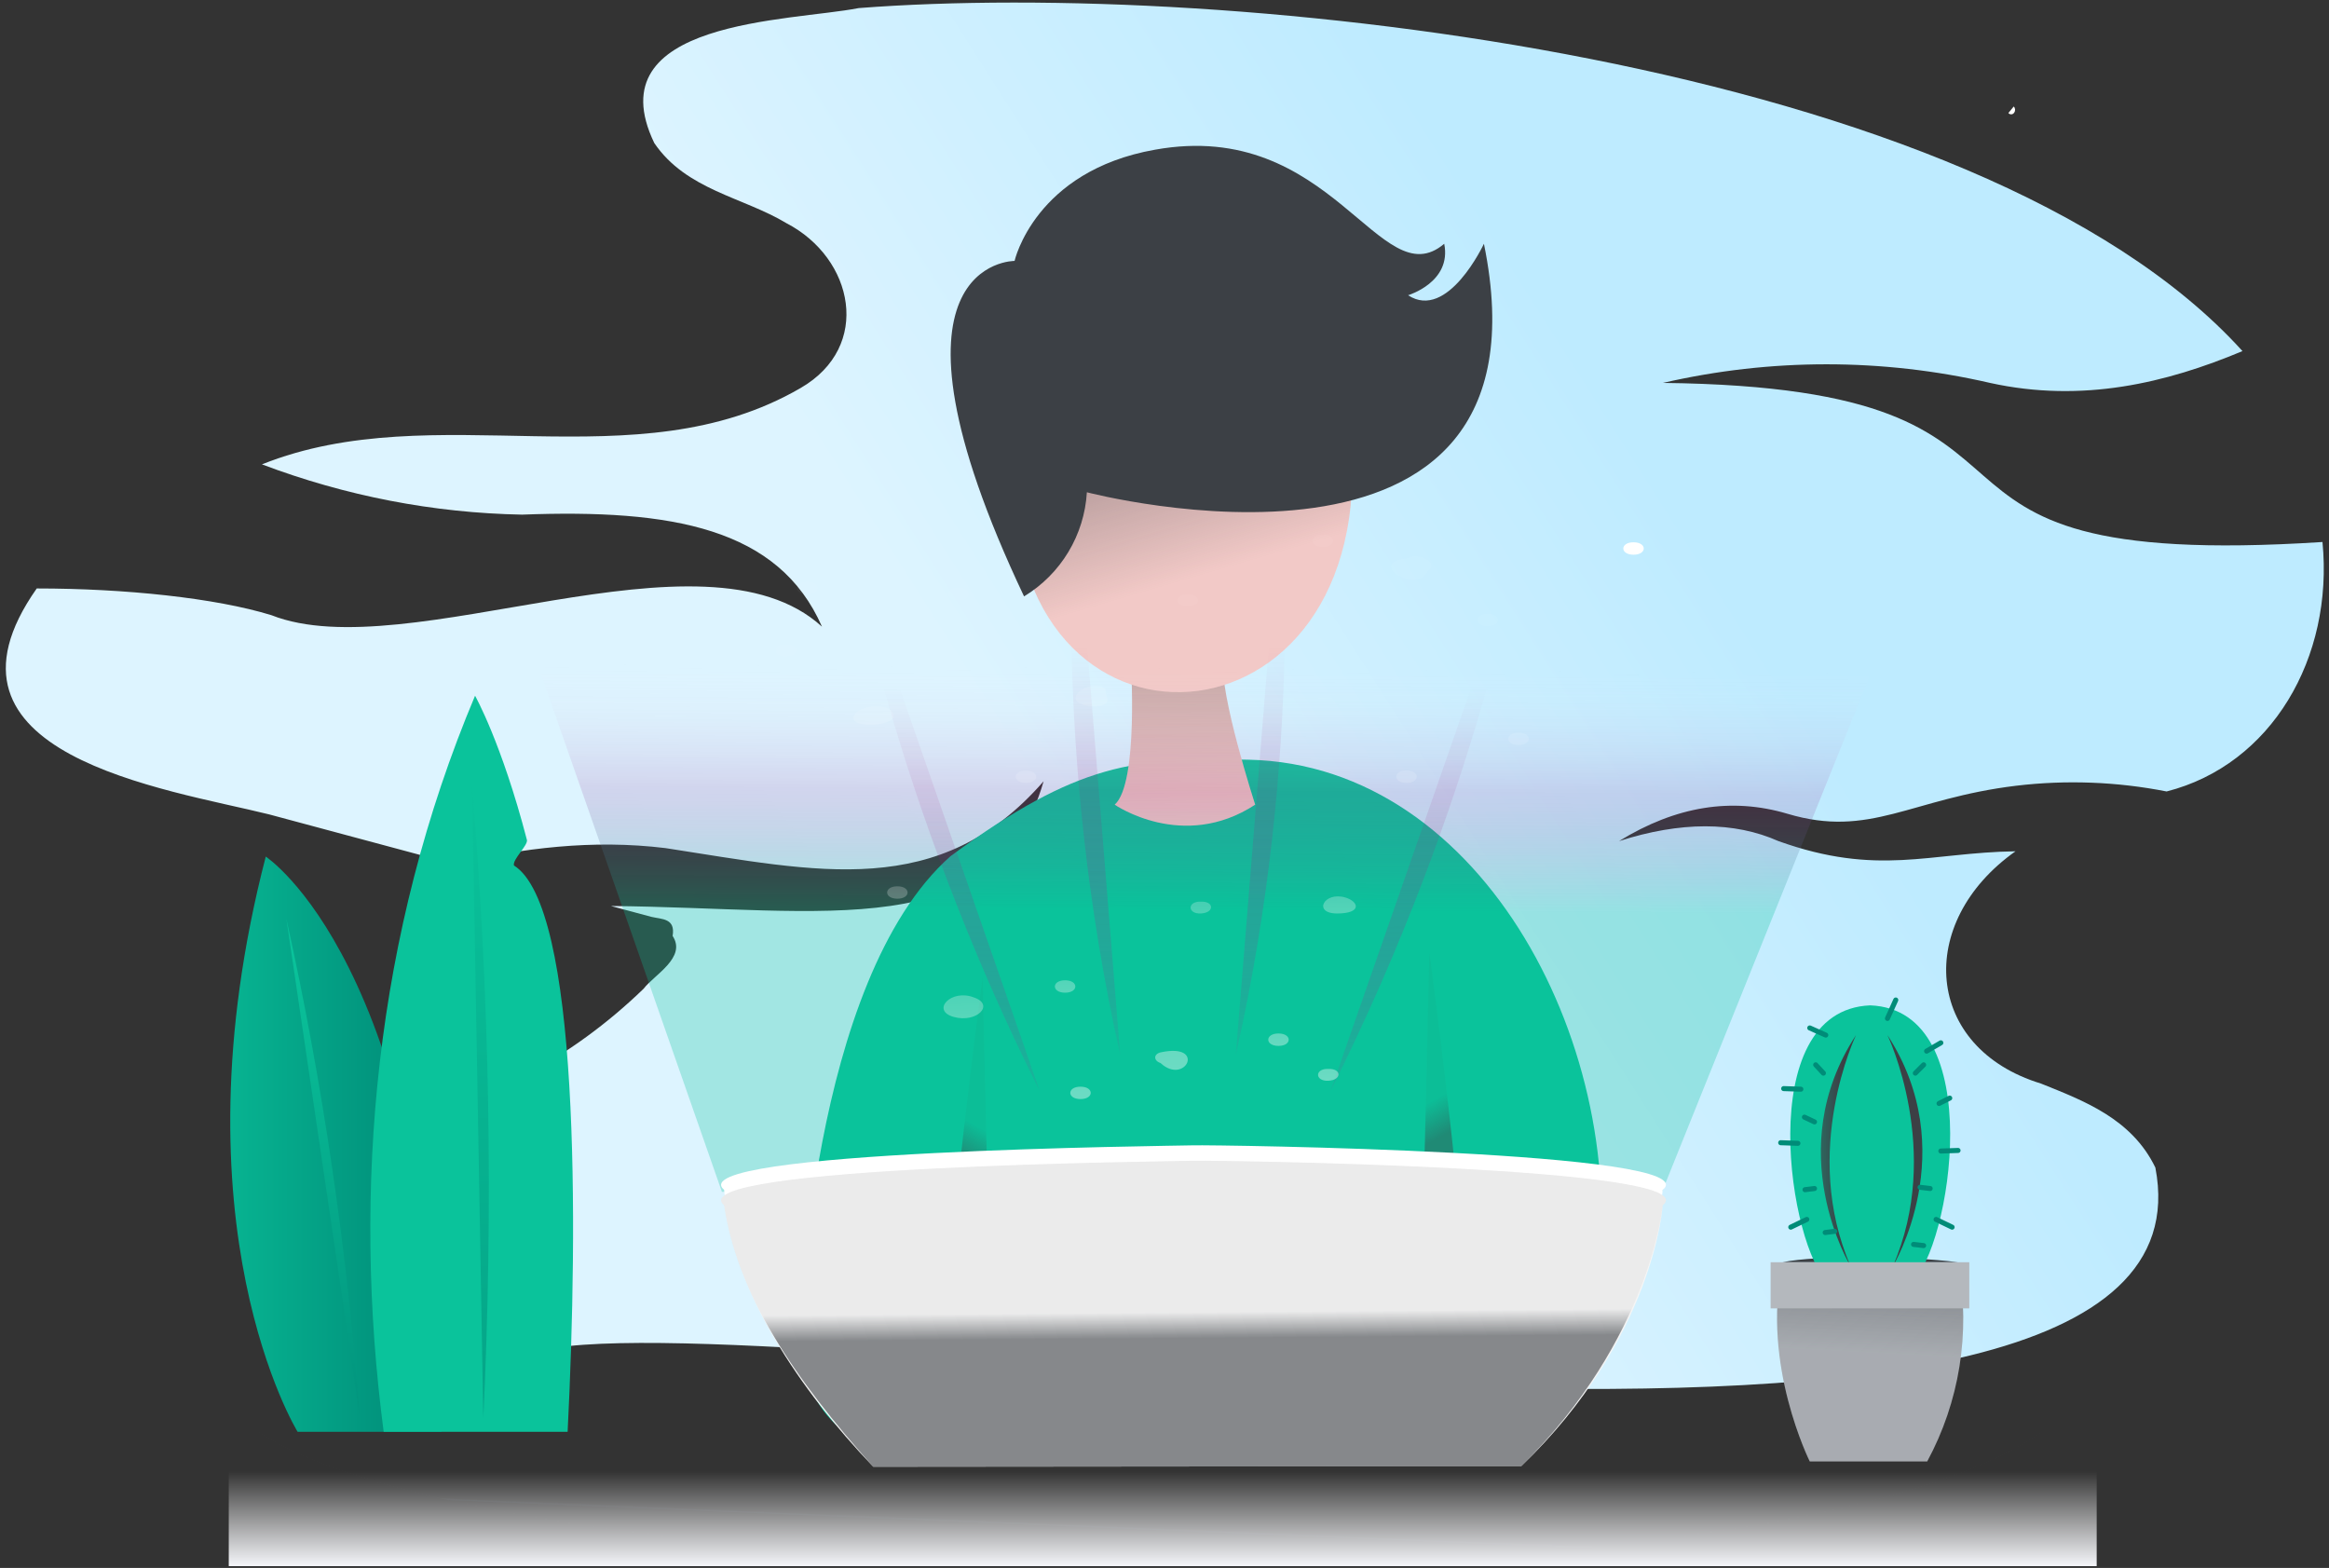<?xml version="1.0" encoding="UTF-8"?>
<svg width="462px" height="311px" viewBox="0 0 462 311" version="1.1" xmlns="http://www.w3.org/2000/svg" xmlns:xlink="http://www.w3.org/1999/xlink">
    <rect x="0" y="0" width="462" height="311" fill="#333333" stroke="none"/>
    <title>7961098A-72E2-456B-8033-A0C8FF1810EE</title>
    <defs>
        <linearGradient x1="76.181%" y1="42.109%" x2="47.2%" y2="53.938%" id="linearGradient-1">
            <stop stop-color="#BEEBFF" offset="0%"></stop>
            <stop stop-color="#DDF4FF" offset="100%"></stop>
        </linearGradient>
        <linearGradient x1="49.738%" y1="50.405%" x2="50.126%" y2="49.407%" id="linearGradient-2">
            <stop stop-color="#3C4045" stop-opacity="0.03" offset="0%"></stop>
            <stop stop-color="#3C4045" stop-opacity="0.42" offset="12%"></stop>
            <stop stop-color="#3C4045" stop-opacity="0.74" offset="26%"></stop>
            <stop stop-color="#3C4045" stop-opacity="0.93" offset="39%"></stop>
            <stop stop-color="#3C4045" offset="51%"></stop>
            <stop stop-color="#3C4045" stop-opacity="0.58" offset="74%"></stop>
            <stop stop-color="#3C4045" stop-opacity="0.03" offset="100%"></stop>
        </linearGradient>
        <linearGradient x1="40.862%" y1="59.628%" x2="43.661%" y2="48.627%" id="linearGradient-3">
            <stop stop-color="#3C4045" offset="0%"></stop>
            <stop stop-color="#3C4045" stop-opacity="0.1" offset="100%"></stop>
        </linearGradient>
        <linearGradient x1="59.042%" y1="59.24%" x2="56.243%" y2="48.24%" id="linearGradient-4">
            <stop stop-color="#3C4045" offset="0%"></stop>
            <stop stop-color="#3C4045" stop-opacity="0.1" offset="100%"></stop>
        </linearGradient>
        <linearGradient x1="-44.991%" y1="9.668%" x2="5.114%" y2="5.419%" id="linearGradient-5">
            <stop stop-color="#3C4045" offset="0%"></stop>
            <stop stop-color="#3C4045" stop-opacity="0.1" offset="100%"></stop>
        </linearGradient>
        <linearGradient x1="31.557%" y1="-28.649%" x2="32.979%" y2="89.285%" id="linearGradient-6">
            <stop stop-color="#3C4045" offset="0%"></stop>
            <stop stop-color="#3C4045" stop-opacity="0.1" offset="100%"></stop>
        </linearGradient>
        <linearGradient x1="51.849%" y1="31.518%" x2="58.062%" y2="69.658%" id="linearGradient-7">
            <stop stop-color="#3C4045" offset="0%"></stop>
            <stop stop-color="#3C4045" stop-opacity="0.1" offset="100%"></stop>
        </linearGradient>
        <linearGradient x1="49.994%" y1="99.875%" x2="49.994%" y2="-0.188%" id="linearGradient-8">
            <stop stop-color="#F4F5F9" offset="0%"></stop>
            <stop stop-color="#FFFFFF" stop-opacity="0" offset="100%"></stop>
        </linearGradient>
        <linearGradient x1="-6.801%" y1="46.371%" x2="93.186%" y2="46.371%" id="linearGradient-9">
            <stop stop-color="#0AC39B" offset="0%"></stop>
            <stop stop-color="#008C78" offset="100%"></stop>
        </linearGradient>
        <linearGradient x1="51.012%" y1="5.763%" x2="51.055%" y2="116.67%" id="linearGradient-10">
            <stop stop-color="#0AC39B" offset="0%"></stop>
            <stop stop-color="#008C78" offset="100%"></stop>
        </linearGradient>
        <linearGradient x1="-35.59%" y1="-3.009%" x2="-35.59%" y2="107.97%" id="linearGradient-11">
            <stop stop-color="#0AC39B" offset="0%"></stop>
            <stop stop-color="#008C78" offset="100%"></stop>
        </linearGradient>
        <linearGradient x1="60.598%" y1="53.883%" x2="147.338%" y2="53.883%" id="linearGradient-12">
            <stop stop-color="#3C4045" offset="0%"></stop>
            <stop stop-color="#3C4045" stop-opacity="0.1" offset="100%"></stop>
        </linearGradient>
        <linearGradient x1="81.247%" y1="53.883%" x2="-4.99%" y2="53.883%" id="linearGradient-13">
            <stop stop-color="#3C4045" offset="0%"></stop>
            <stop stop-color="#3C4045" stop-opacity="0.1" offset="100%"></stop>
        </linearGradient>
        <linearGradient x1="79.184%" y1="-70.223%" x2="72.815%" y2="45.494%" id="linearGradient-14">
            <stop stop-color="#3C4045" offset="0%"></stop>
            <stop stop-color="#3C4045" stop-opacity="0.1" offset="100%"></stop>
        </linearGradient>
        <linearGradient x1="51.5%" y1="68.73%" x2="51.953%" y2="30.507%" id="linearGradient-15">
            <stop stop-color="#0AC39B" stop-opacity="0.9" offset="0%"></stop>
            <stop stop-color="#93268D" stop-opacity="0.49" offset="35%"></stop>
            <stop stop-color="#FFFFFF" stop-opacity="0" offset="71%"></stop>
        </linearGradient>
        <linearGradient x1="73.918%" y1="111.51%" x2="73.918%" y2="-8.885%" id="linearGradient-16">
            <stop stop-color="#0AC39B" stop-opacity="0.9" offset="0%"></stop>
            <stop stop-color="#93278F" stop-opacity="0.49" offset="35%"></stop>
            <stop stop-color="#9E005D" stop-opacity="0" offset="71%"></stop>
        </linearGradient>
        <linearGradient x1="49.664%" y1="108.928%" x2="49.668%" y2="-7.25%" id="linearGradient-17">
            <stop stop-color="#0AC39B" stop-opacity="0.9" offset="0%"></stop>
            <stop stop-color="#93278F" stop-opacity="0.49" offset="35%"></stop>
            <stop stop-color="#9E005D" stop-opacity="0" offset="71%"></stop>
        </linearGradient>
        <linearGradient x1="52.96%" y1="111.51%" x2="52.891%" y2="-8.885%" id="linearGradient-18">
            <stop stop-color="#0AC39B" stop-opacity="0.9" offset="0%"></stop>
            <stop stop-color="#93278F" stop-opacity="0.49" offset="35%"></stop>
            <stop stop-color="#9E005D" stop-opacity="0" offset="71%"></stop>
        </linearGradient>
        <linearGradient x1="50.06%" y1="108.928%" x2="50.056%" y2="-7.25%" id="linearGradient-19">
            <stop stop-color="#0AC39B" stop-opacity="0.9" offset="0%"></stop>
            <stop stop-color="#93278F" stop-opacity="0.49" offset="35%"></stop>
            <stop stop-color="#9E005D" stop-opacity="0" offset="71%"></stop>
        </linearGradient>
        <linearGradient x1="115.516%" y1="658.866%" x2="36.081%" y2="-636.557%" id="linearGradient-20">
            <stop stop-color="#FFFFFF" offset="0%"></stop>
            <stop stop-color="#FFFFFF" stop-opacity="0.1" offset="100%"></stop>
        </linearGradient>
        <linearGradient x1="-26.126%" y1="241.625%" x2="-67.872%" y2="-401.837%" id="linearGradient-21">
            <stop stop-color="#FFFFFF" offset="0%"></stop>
            <stop stop-color="#FFFFFF" stop-opacity="0.1" offset="100%"></stop>
        </linearGradient>
        <linearGradient x1="98.11%" y1="366.46%" x2="18.675%" y2="-928.963%" id="linearGradient-22">
            <stop stop-color="#FFFFFF" offset="0%"></stop>
            <stop stop-color="#FFFFFF" stop-opacity="0.1" offset="100%"></stop>
        </linearGradient>
        <linearGradient x1="137.186%" y1="993.236%" x2="57.751%" y2="-302.187%" id="linearGradient-23">
            <stop stop-color="#FFFFFF" offset="0%"></stop>
            <stop stop-color="#FFFFFF" stop-opacity="0.1" offset="100%"></stop>
        </linearGradient>
        <linearGradient x1="13.521%" y1="440.623%" x2="-31.651%" y2="-30.62%" id="linearGradient-24">
            <stop stop-color="#FFFFFF" offset="0%"></stop>
            <stop stop-color="#FFFFFF" stop-opacity="0.1" offset="100%"></stop>
        </linearGradient>
        <linearGradient x1="162.606%" y1="1327.942%" x2="83.171%" y2="89.927%" id="linearGradient-25">
            <stop stop-color="#FFFFFF" offset="0%"></stop>
            <stop stop-color="#FFFFFF" stop-opacity="0.1" offset="100%"></stop>
        </linearGradient>
        <linearGradient x1="171.53%" y1="1570.841%" x2="92.096%" y2="275.419%" id="linearGradient-26">
            <stop stop-color="#FFFFFF" offset="0%"></stop>
            <stop stop-color="#FFFFFF" stop-opacity="0.1" offset="100%"></stop>
        </linearGradient>
        <linearGradient x1="79.737%" y1="61.094%" x2="24.333%" y2="-730.956%" id="linearGradient-27">
            <stop stop-color="#FFFFFF" offset="0%"></stop>
            <stop stop-color="#FFFFFF" stop-opacity="0.1" offset="100%"></stop>
        </linearGradient>
        <linearGradient x1="160.472%" y1="286.981%" x2="108.183%" y2="-422.269%" id="linearGradient-28">
            <stop stop-color="#FFFFFF" offset="0%"></stop>
            <stop stop-color="#FFFFFF" stop-opacity="0.1" offset="100%"></stop>
        </linearGradient>
        <linearGradient x1="136.162%" y1="963.163%" x2="56.139%" y2="-332.26%" id="linearGradient-29">
            <stop stop-color="#FFFFFF" offset="0%"></stop>
            <stop stop-color="#FFFFFF" stop-opacity="0.1" offset="100%"></stop>
        </linearGradient>
        <linearGradient x1="142.319%" y1="1066.451%" x2="62.884%" y2="-228.972%" id="linearGradient-30">
            <stop stop-color="#FFFFFF" offset="0%"></stop>
            <stop stop-color="#FFFFFF" stop-opacity="0.1" offset="100%"></stop>
        </linearGradient>
        <linearGradient x1="161.974%" y1="1421.436%" x2="81.951%" y2="126.774%" id="linearGradient-31">
            <stop stop-color="#FFFFFF" offset="0%"></stop>
            <stop stop-color="#FFFFFF" stop-opacity="0.1" offset="100%"></stop>
        </linearGradient>
        <linearGradient x1="98.092%" y1="825.351%" x2="57.847%" y2="200.832%" id="linearGradient-32">
            <stop stop-color="#FFFFFF" offset="0%"></stop>
            <stop stop-color="#FFFFFF" stop-opacity="0.1" offset="100%"></stop>
        </linearGradient>
        <linearGradient x1="179.73%" y1="1670.528%" x2="100.296%" y2="375.105%" id="linearGradient-33">
            <stop stop-color="#FFFFFF" offset="0%"></stop>
            <stop stop-color="#FFFFFF" stop-opacity="0.1" offset="100%"></stop>
        </linearGradient>
        <linearGradient x1="167.275%" y1="1437.564%" x2="87.841%" y2="202.056%" id="linearGradient-34">
            <stop stop-color="#FFFFFF" offset="0%"></stop>
            <stop stop-color="#FFFFFF" stop-opacity="0.1" offset="100%"></stop>
        </linearGradient>
        <linearGradient x1="88.547%" y1="766.734%" x2="48.6%" y2="-101.205%" id="linearGradient-35">
            <stop stop-color="#FFFFFF" offset="0%"></stop>
            <stop stop-color="#FFFFFF" stop-opacity="0.1" offset="100%"></stop>
        </linearGradient>
        <linearGradient x1="170.087%" y1="1541.235%" x2="90.652%" y2="245.812%" id="linearGradient-36">
            <stop stop-color="#FFFFFF" offset="0%"></stop>
            <stop stop-color="#FFFFFF" stop-opacity="0.1" offset="100%"></stop>
        </linearGradient>
        <linearGradient x1="111.197%" y1="566.203%" x2="31.762%" y2="-671.449%" id="linearGradient-37">
            <stop stop-color="#FFFFFF" offset="0%"></stop>
            <stop stop-color="#FFFFFF" stop-opacity="0.1" offset="100%"></stop>
        </linearGradient>
        <linearGradient x1="88.313%" y1="191.662%" x2="8.878%" y2="-1103.761%" id="linearGradient-38">
            <stop stop-color="#FFFFFF" offset="0%"></stop>
            <stop stop-color="#FFFFFF" stop-opacity="0.1" offset="100%"></stop>
        </linearGradient>
        <linearGradient x1="81.93%" y1="81.558%" x2="2.496%" y2="-1156.458%" id="linearGradient-39">
            <stop stop-color="#FFFFFF" offset="0%"></stop>
            <stop stop-color="#FFFFFF" stop-opacity="0.1" offset="100%"></stop>
        </linearGradient>
        <linearGradient x1="80.339%" y1="49.251%" x2="0.904%" y2="-1246.172%" id="linearGradient-40">
            <stop stop-color="#FFFFFF" offset="0%"></stop>
            <stop stop-color="#FFFFFF" stop-opacity="0.1" offset="100%"></stop>
        </linearGradient>
        <linearGradient x1="51.908%" y1="57.984%" x2="51.686%" y2="49.603%" id="linearGradient-41">
            <stop stop-color="#3C4045" offset="0%"></stop>
            <stop stop-color="#3C4045" stop-opacity="0.1" offset="100%"></stop>
        </linearGradient>
    </defs>
    <g id="✅-Survey-Creation" stroke="none" stroke-width="1" fill="none" fill-rule="evenodd">
        <g id="BO-cadi---Surveys-home-empty" transform="translate(-719, -275)">
            <g id="illustrator1-01" transform="translate(719.5, 275)">
                <g id="Layer_1" transform="translate(0.5, 0)" fill-rule="nonzero">
                    <path d="M169.34,1.603 C242.814,-4.078 391.171,11.448 443.837,69.64 C428.789,75.951 412.096,79.99 393.757,75.951 C372.37,71.029 350.253,71.029 328.866,75.951 C417.974,76.961 365.779,113.567 459.707,107.508 C461.94,130.482 449.597,151.688 428.789,156.99 C418.941,155.051 408.881,154.668 398.93,155.854 C378.005,158.378 370.011,166.331 353.553,161.408 C342.502,158.126 331.452,159.893 320.166,166.836 C332.392,162.922 342.973,162.922 351.789,166.836 C371.539,173.904 381.649,169.108 398.812,168.855 C378.827,182.993 380.708,207.86 403.867,214.929 C412.331,218.337 421.853,221.871 426.556,231.591 C441.721,309.979 155.586,257.341 106.33,267.818 C86.815,271.226 61.423,255.827 75.177,232.222 C81.76,221.745 93.163,218.463 102.921,213.414 C111.54,208.851 119.531,203.031 126.667,196.121 C128.783,193.344 135.249,189.935 132.427,185.644 C133.015,182.109 130.311,182.362 128.195,181.857 L120.202,179.711 C162.992,180.09 196.614,187.537 206.018,154.97 C185.328,178.701 161.347,172.895 131.017,168.224 C116.557,166.457 102.568,168.224 89.049,171.38 L52.371,161.534 C32.034,156.485 -16.988,149.795 6.289,116.723 C23.805,116.723 41.791,118.616 52.841,122.024 C79.762,132.628 138.54,102.838 162.052,124.297 C153.47,104.731 132.31,100.944 102.568,102.08 C84.979,101.75 67.553,98.383 50.96,92.108 C85.405,78.349 125.021,96.021 157.82,76.961 C172.044,68.756 168.4,51.21 154.998,44.268 C146.417,39.092 135.131,37.704 128.783,28.363 C117.027,3.875 155.821,4.253 169.34,1.603 Z" id="Combined-Shape" fill="url(#linearGradient-1)"></path>
                    <path d="M404.102,284.008 L50.255,284.008 C97.866,316.164 348.968,322.618 404.102,284.008 Z" id="Path" fill="url(#linearGradient-2)" opacity="0.4"></path>
                    <path d="M302.298,270.511 L315.699,254.903 C322.518,209.25 293.834,151.627 246.576,150.688 C224.122,150.219 212.954,151.158 187.562,169.818 C159.583,194.58 157.702,264.409 157.702,264.409 C156.762,272.624 163.698,289.993 179.685,286.237 L179.685,286.237 C185.798,284.946 193.91,286.237 197.437,284.008 L277.493,284.008 C285.957,249.974 280.785,207.138 280.785,207.138 C278.904,277.201 302.298,270.511 302.298,270.511 Z" id="Path-2" fill="#0AC39B"></path>
                    <path d="M193.91,193.994 C193.91,193.994 185.681,256.076 187.679,259.01 C189.678,261.944 216.716,254.081 216.716,254.081 C216.716,254.081 195.673,258.541 195.321,249.856 C194.968,241.172 193.91,193.994 193.91,193.994 Z" id="Path-3" fill="url(#linearGradient-3)" opacity="0.6"></path>
                    <path d="M281.137,244.81 C280.785,253.494 259.742,249.035 259.742,249.035 C259.742,249.035 286.78,256.898 288.779,253.964 C290.777,251.03 282.548,188.947 282.548,188.947 C282.548,188.947 281.49,236.125 281.137,244.81 Z" id="Path-4" fill="url(#linearGradient-4)" opacity="0.6"></path>
                    <path d="M225.768,264.409 C224.592,263.352 221.536,266.169 221.418,265.817 C221.301,265.465 225.18,264.291 225.65,264.643 L225.768,264.409 Z" id="Path-5" fill="url(#linearGradient-5)"></path>
                    <path d="M223.299,130.737 C223.299,130.737 224.945,155.383 220.125,159.608 C220.125,159.608 233.644,168.996 247.986,159.608 C247.986,159.608 240.815,137.544 241.638,130.737 L223.299,130.737 Z" id="Path-6" fill="#FFD3D0"></path>
                    <path d="M223.299,130.737 C223.299,130.737 224.945,155.383 220.125,159.608 C220.125,159.608 233.644,168.996 247.986,159.608 C247.986,159.608 240.815,137.544 241.638,130.737 L223.299,130.737 Z" id="Path-7" fill="url(#linearGradient-6)" opacity="0.403"></path>
                    <path d="M200.258,89.192 C195.556,154.678 270.675,151.979 267.148,89.192 C269.499,19.012 197.789,19.129 200.258,89.192 Z" id="Path-8" fill="#FFD3D0"></path>
                    <path d="M200.258,89.192 C195.556,154.678 270.675,151.979 267.148,89.192 C269.499,19.012 197.789,19.129 200.258,89.192 Z" id="Path-9" fill="url(#linearGradient-7)" opacity="0.67"></path>
                    <path d="M202.139,118.297 C209.441,113.875 214.099,106.153 214.6,97.642 C214.6,97.642 308.528,122.288 293.363,48.352 C293.363,48.352 286.192,63.726 278.316,58.562 C278.316,58.562 287.015,55.98 285.487,48.352 C272.791,59.149 263.269,23.354 228.119,29.692 C204.255,33.917 200.258,51.755 200.258,51.755 C200.258,51.755 170.516,51.52 202.139,118.297 Z" id="Path-10" fill="#3C4045"></path>
                    <path d="M398.577,22.298 C398.82,21.928 398.771,21.439 398.46,21.125 L398.46,21.125 L397.402,22.415 C397.551,22.601 397.784,22.698 398.021,22.675 C398.258,22.651 398.467,22.509 398.577,22.298 L398.577,22.298 Z" id="Path-11" fill="#FFFFFF"></path>
                    <rect id="Rectangle" fill="url(#linearGradient-8)" x="44.377" y="291.871" width="370.54" height="18.777"></rect>
                </g>
                <g id="Layer_4" transform="translate(44.5, 138)" fill-rule="nonzero">
                    <path d="M14.034,146 C14.034,146 -11.227,105.026 7.719,31.908 C7.719,31.908 40.231,53.102 42.569,146 L14.034,146 Z" id="Path-12" fill="url(#linearGradient-9)"></path>
                    <path d="M11.812,44.271 L26.314,142.703 C23.834,109.584 18.987,76.689 11.812,44.271 L11.812,44.271 Z" id="Path-13" fill="url(#linearGradient-10)"></path>
                    <path d="M49.236,0 C29.354,47.215 24.793,97.844 31.108,146 L67.597,146 C69.702,104.555 69.936,41.798 56.954,33.674 C56.603,32.497 59.761,29.671 59.527,28.611 C54.498,9.302 49.236,0 49.236,0 Z" id="Path-14" fill="#0AC39B"></path>
                    <path d="M48.651,18.015 L50.873,143.292 C52.882,101.529 52.14,59.678 48.651,18.015 L48.651,18.015 Z" id="Path-15" fill="url(#linearGradient-11)" opacity="0.6"></path>
                </g>
                <g id="Layer_3" transform="translate(350.5, 198)">
                    <path d="M37.412,52.369 C27.176,51.072 9.412,50.954 2.588,52.369" id="Path-16" fill="#3C4045" fill-rule="nonzero"></path>
                    <path d="M28.235,56.262 C35.882,49.892 43.647,2.359 20,1.415 C-3.647,2.359 4.118,50.128 11.647,56.262 L28.235,56.262 Z" id="Path-17" fill="#0AC39B" fill-rule="nonzero"></path>
                    <path d="M23.412,7.313 C23.412,7.313 34.471,30.313 24.471,53.195 C24.471,53.195 38.353,30.313 23.412,7.313 Z" id="Path-18" fill="url(#linearGradient-12)" fill-rule="nonzero"></path>
                    <path d="M17.176,7.313 C17.176,7.313 6.118,30.313 16.118,53.195 C16.118,53.195 2.118,30.313 17.176,7.313 Z" id="Path-19" fill="url(#linearGradient-13)" fill-rule="nonzero"></path>
                    <path d="M2.588,53.195 C-1.647,72.538 8,91.882 8,91.882 L31.294,91.882 C37.683,80.067 39.882,66.426 37.529,53.195" id="Path-20" fill="#B4B8BD" fill-rule="nonzero"></path>
                    <path d="M2.588,53.195 C-1.647,72.538 8,91.882 8,91.882 L31.294,91.882 C37.683,80.067 39.882,66.426 37.529,53.195" id="Path-21" fill="url(#linearGradient-14)" fill-rule="nonzero"></path>
                    <rect id="Rectangle" fill="#B4B8BD" fill-rule="nonzero" x="0.235" y="52.369" width="39.412" height="9.153"></rect>
                    <line x1="8" y1="5.897" x2="11.176" y2="7.313" id="Path-22" stroke="#008C78" stroke-linecap="round" stroke-linejoin="round"></line>
                    <line x1="2.824" y1="17.928" x2="6.235" y2="18.046" id="Path-23" stroke="#008C78" stroke-linecap="round" stroke-linejoin="round"></line>
                    <line x1="2.235" y1="28.662" x2="5.647" y2="28.779" id="Path-24" stroke="#008C78" stroke-linecap="round" stroke-linejoin="round"></line>
                    <line x1="4.235" y1="45.41" x2="7.412" y2="43.877" id="Path-25" stroke="#008C78" stroke-linecap="round" stroke-linejoin="round"></line>
                    <line x1="6.941" y1="23.59" x2="8.941" y2="24.533" id="Path-26" stroke="#008C78" stroke-linecap="round" stroke-linejoin="round"></line>
                    <line x1="9.176" y1="13.21" x2="10.706" y2="14.862" id="Path-27" stroke="#008C78" stroke-linecap="round" stroke-linejoin="round"></line>
                    <line x1="7.059" y1="37.979" x2="8.941" y2="37.744" id="Path-28" stroke="#008C78" stroke-linecap="round" stroke-linejoin="round"></line>
                    <line x1="11.059" y1="46.472" x2="12.941" y2="46.236" id="Path-29" stroke="#008C78" stroke-linecap="round" stroke-linejoin="round"></line>
                    <line x1="25.059" y1="0.354" x2="23.412" y2="4.01" id="Path-30" stroke="#008C78" stroke-linecap="round" stroke-linejoin="round"></line>
                    <line x1="34" y1="8.846" x2="31.176" y2="10.497" id="Path-31" stroke="#008C78" stroke-linecap="round" stroke-linejoin="round"></line>
                    <line x1="37.412" y1="30.195" x2="34" y2="30.313" id="Path-32" stroke="#008C78" stroke-linecap="round" stroke-linejoin="round"></line>
                    <line x1="36.235" y1="45.41" x2="33.059" y2="43.877" id="Path-33" stroke="#008C78" stroke-linecap="round" stroke-linejoin="round"></line>
                    <line x1="35.765" y1="19.815" x2="33.647" y2="20.877" id="Path-34" stroke="#008C78" stroke-linecap="round" stroke-linejoin="round"></line>
                    <line x1="30.588" y1="13.21" x2="28.941" y2="14.862" id="Path-35" stroke="#008C78" stroke-linecap="round" stroke-linejoin="round"></line>
                    <line x1="31.882" y1="37.744" x2="29.882" y2="37.508" id="Path-36" stroke="#008C78" stroke-linecap="round" stroke-linejoin="round"></line>
                    <line x1="30.588" y1="49.067" x2="28.588" y2="48.831" id="Path-37" stroke="#008C78" stroke-linecap="round" stroke-linejoin="round"></line>
                </g>
                <g id="Layer_2" transform="translate(90.5, 68)" fill-rule="nonzero">
                    <path d="M52.205,168.414 L0,19.048 C40.329,-1 262.317,-9.676 300.295,15.414 L238.684,168.414 L52.205,168.414 Z" id="Path-38" fill="url(#linearGradient-15)" opacity="0.31"></path>
                    <path d="M115.227,148.366 L77.602,40.152 C77.602,40.152 85.832,89.745 115.227,148.366 Z" id="Path-39" fill="url(#linearGradient-16)" opacity="0.4"></path>
                    <path d="M131.217,141.214 L122.281,30.89 C122.281,30.89 117.578,80.6 131.217,141.214 Z" id="Path-40" fill="url(#linearGradient-17)" opacity="0.4"></path>
                    <path d="M172.957,148.366 L210.7,40.152 C210.7,40.152 202.352,89.745 172.957,148.366 Z" id="Path-41" fill="url(#linearGradient-18)" opacity="0.4"></path>
                    <path d="M154.145,141.214 L163.081,30.89 C163.081,30.89 167.902,80.6 154.145,141.214 Z" id="Path-42" fill="url(#linearGradient-19)" opacity="0.4"></path>
                    <path d="M233.04,42.028 C235.744,42.028 235.744,39.566 233.04,39.566 C230.336,39.566 230.336,42.028 233.04,42.028 Z" id="Path-43" fill="#FFFFFF"></path>
                    <g id="Group" opacity="0.4" transform="translate(62.316, 37.69)">
                        <path d="M24.691,70.11 C21.987,70.11 21.987,72.572 24.691,72.572 C27.396,72.572 27.396,70.11 24.691,70.11 Z" id="Path-44" fill="url(#linearGradient-20)"></path>
                        <path d="M39.859,92.152 C35.391,90.393 31.276,94.731 35.861,96.021 C40.447,97.31 44.092,93.559 39.859,92.152 Z" id="Path-45" fill="url(#linearGradient-21)"></path>
                        <path d="M57.966,88.752 C55.262,88.752 55.262,91.214 57.966,91.214 C60.67,91.214 60.67,88.752 57.966,88.752 Z" id="Path-46" fill="url(#linearGradient-22)"></path>
                        <path d="M50.206,47.131 C47.502,47.131 47.502,49.593 50.206,49.593 C52.91,49.593 52.91,47.131 50.206,47.131 Z" id="Path-47" fill="url(#linearGradient-23)"></path>
                        <path d="M23.398,35.172 C20.929,33.414 15.638,34.938 15.991,36.931 C16.343,38.924 26.455,38.221 23.398,35.172 Z" id="Path-48" fill="url(#linearGradient-24)"></path>
                        <path d="M2.587,22.159 C-0.118,22.041 -0.118,24.621 2.587,24.503 C5.291,24.386 5.291,22.041 2.587,22.159 Z" id="Path-49" fill="url(#linearGradient-25)"></path>
                        <path d="M6.82,9.731 C4.115,9.731 4.115,12.193 6.82,12.193 C9.524,12.193 9.524,9.731 6.82,9.731 Z" id="Path-50" fill="url(#linearGradient-26)"></path>
                        <path d="M76.896,103.055 C75.485,103.407 75.485,104.697 76.896,105.166 C81.834,109.738 86.067,101.062 76.896,103.055 Z" id="Path-51" fill="url(#linearGradient-27)"></path>
                        <path d="M113.58,72.338 C109.348,71.048 106.996,75.503 111.934,75.503 C116.873,75.503 116.285,73.159 113.58,72.338 Z" id="Path-52" fill="url(#linearGradient-28)"></path>
                        <path d="M125.691,47.131 C122.987,47.131 122.987,49.593 125.691,49.593 C128.395,49.593 128.395,47.131 125.691,47.131 Z" id="Path-53" fill="url(#linearGradient-29)"></path>
                        <path d="M147.913,39.628 C145.209,39.628 145.209,42.09 147.913,42.09 C150.618,42.09 150.618,39.628 147.913,39.628 Z" id="Path-54" fill="url(#linearGradient-30)"></path>
                        <path d="M141.799,16.062 C139.095,16.062 139.095,18.524 141.799,18.524 C144.504,18.524 144.504,16.062 141.799,16.062 Z" id="Path-55" fill="url(#linearGradient-31)"></path>
                        <path d="M126.749,4.69 L125.926,5.041 C117.343,5.862 128.043,12.428 129.924,7.503 C131.923,6.448 129.454,4.338 126.749,4.69 Z" id="Path-56" fill="url(#linearGradient-32)"></path>
                        <path d="M109.112,0.352 C106.408,0.352 106.408,2.814 109.112,2.814 C111.817,2.814 111.817,0.352 109.112,0.352 Z" id="Path-57" fill="url(#linearGradient-33)"></path>
                        <path d="M82.305,14.538 C85.009,14.655 85.009,12.193 82.305,12.193 C79.6,12.193 79.6,14.655 82.305,14.538 Z" id="Path-58" fill="url(#linearGradient-34)"></path>
                        <path d="M65.373,30.6 C62.669,29.662 59.73,31.538 60.082,33.062 C60.435,34.586 67.02,35.172 66.314,32.828 C65.609,30.483 66.549,31.069 65.373,30.6 Z" id="Path-59" fill="url(#linearGradient-35)"></path>
                        <path d="M36.802,13.366 C39.506,13.366 39.506,10.903 36.802,10.903 C34.098,10.903 34.098,13.366 36.802,13.366 Z" id="Path-60" fill="url(#linearGradient-36)"></path>
                        <path d="M84.891,73.159 C82.187,73.041 82.187,75.621 84.891,75.503 C87.596,75.386 87.596,73.041 84.891,73.159 Z" id="Path-61" fill="url(#linearGradient-37)"></path>
                        <path d="M100.294,99.303 C97.59,99.303 97.59,101.766 100.294,101.766 C102.998,101.766 102.998,99.303 100.294,99.303 Z" id="Path-62" fill="url(#linearGradient-38)"></path>
                        <path d="M110.171,106.338 C107.466,106.221 107.466,108.8 110.171,108.683 C112.875,108.566 112.875,106.221 110.171,106.338 Z" id="Path-63" fill="url(#linearGradient-39)"></path>
                        <path d="M61.023,109.855 C58.319,109.855 58.319,112.317 61.023,112.317 C63.727,112.317 63.727,109.855 61.023,109.855 Z" id="Path-64" fill="url(#linearGradient-40)"></path>
                    </g>
                </g>
                <g id="Layer_6" transform="translate(142.5, 227)" fill-rule="nonzero">
                    <path d="M148.322,60.757 C185.3,35.889 186.826,9.018 186.826,9.018 C196.335,1.357 97.843,0.061 93.735,0.179 C89.626,0.296 -8.513,1.239 0.643,9.018 C0.643,9.018 2.287,35.889 39.265,60.757 L148.322,60.757 Z" id="Path-65" fill="#FFFFFF"></path>
                    <path d="M158.77,63.821 C185.183,38.482 186.826,12.082 186.826,12.082 C196.335,4.421 97.843,3.125 93.735,3.243 C89.626,3.361 -8.396,4.304 0.643,12.082 C3.226,29.643 15.2,48.264 30.226,63.939 L158.77,63.821 Z" id="Path-66" fill="#F5F5F5"></path>
                    <path d="M158.77,63.821 C184.478,38.482 186.826,12.082 186.826,12.082 C196.335,4.421 97.843,3.125 93.735,3.243 C89.626,3.361 -8.396,4.304 0.643,12.082 C3.226,29.643 14.378,46.261 30.226,63.939 L158.77,63.821 Z" id="Path-67" fill="url(#linearGradient-41)" opacity="0.6"></path>
                </g>
            </g>
        </g>
    </g>
</svg>